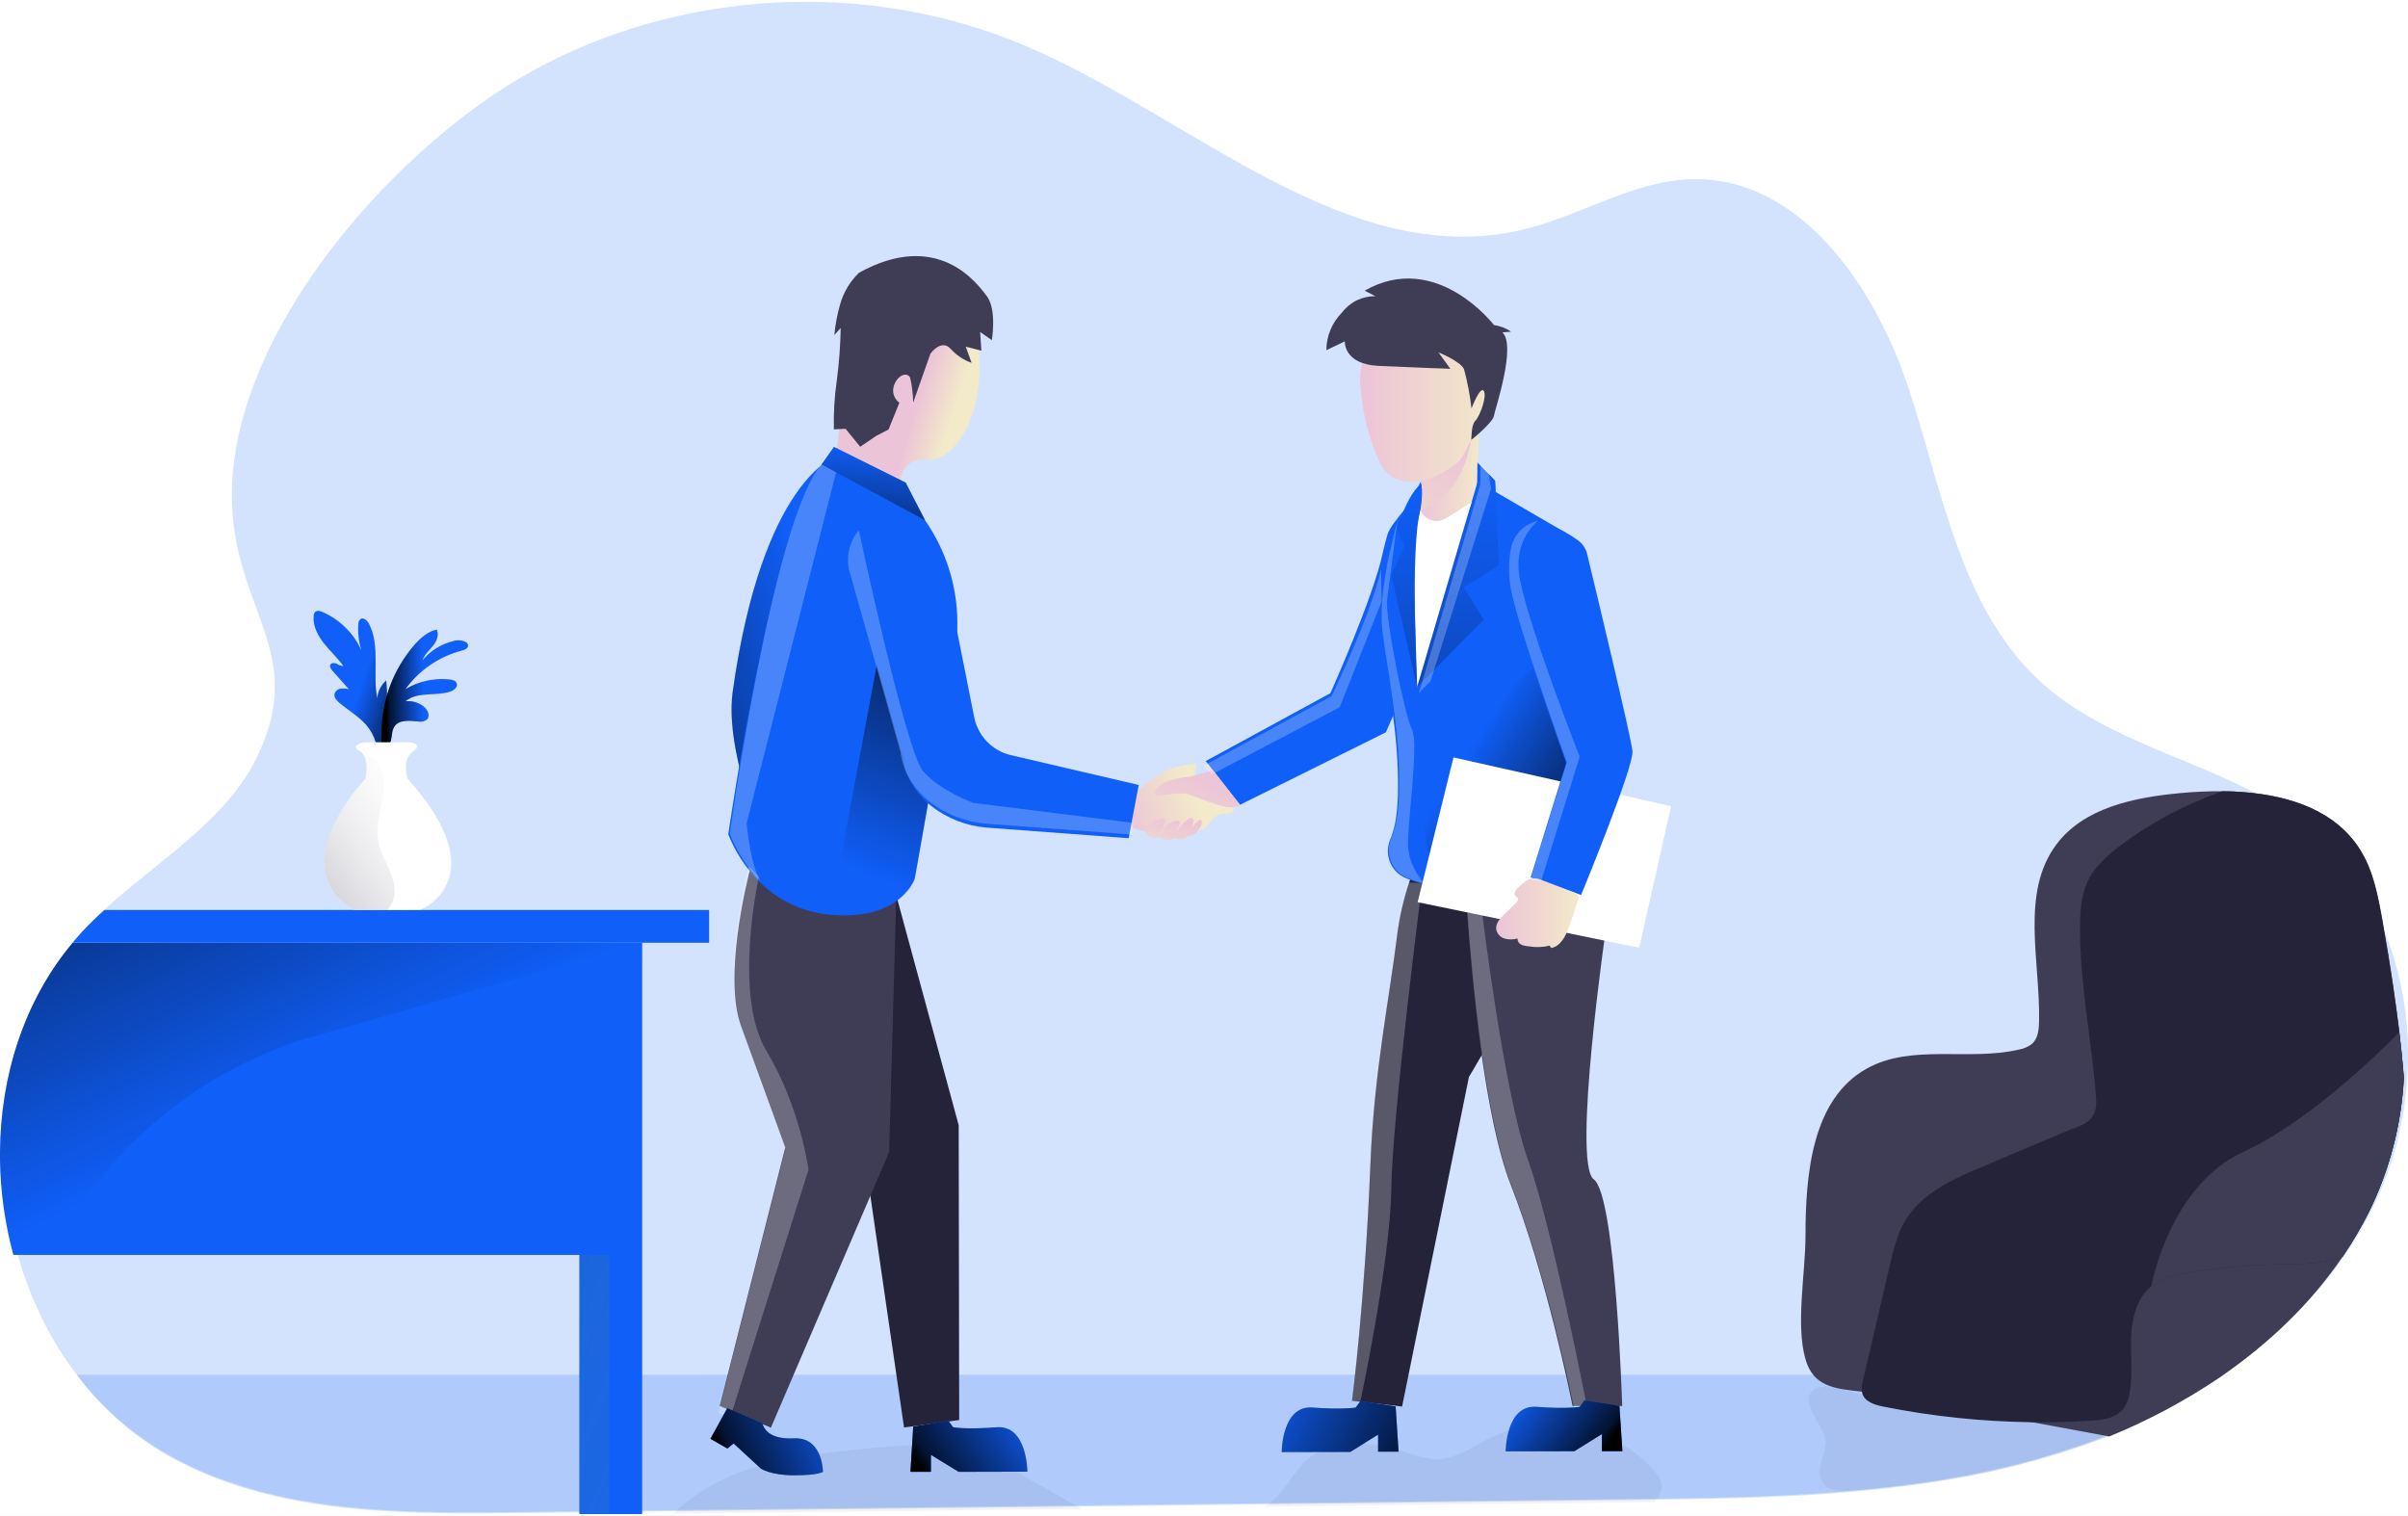 <svg width="413" height="260" viewBox="0 0 413 260" fill="none" xmlns="http://www.w3.org/2000/svg">
<rect width="413" height="260" fill="#E5E5E5"/>
<g id="Solicitar Contrata&#195;&#167;&#195;&#163;o de Docente - Parte 1" clip-path="url(#clip0_612_2)">
<rect width="1366" height="941" transform="translate(-666 -469)" fill="#F2F7F8"/>
<rect id="Rectangle 1915" x="-666" y="-469" width="1366" height="941" fill="black" fill-opacity="0.5"/>
<path id="Rectangle 1916" d="M-665 -352H610V461.2C610 466.612 605.612 471 600.2 471H-655.2C-660.612 471 -665 466.612 -665 461.2V-352Z" fill="#F2F7F8"/>
<rect id="Rectangle 1721" x="-566" y="-159" width="1077" height="593" rx="4" fill="white"/>
<g id="Handshake_Monochromatic 1" clip-path="url(#clip1_612_2)">
<path id="Vector" opacity="0.18" d="M412.9 184.249C412.492 192.275 410.445 200.132 406.884 207.333C401.079 218.89 392.045 228.331 381.353 235.632C375.388 239.676 369.016 243.083 362.343 245.797C358.67 247.303 354.922 248.618 351.114 249.736C328.054 256.5 303.721 256.831 279.718 257.113L110.788 259.082L88.57 259.339C81.502 259.424 74.298 259.474 67.17 259.082C53.569 258.349 40.22 256.022 28.514 249.324C22.484 245.855 17.218 241.197 13.034 235.632C5.098 225.135 0.807 211.75 0.602 198.409V197.007C0.687 183.988 4.697 171.15 13.034 161.126C13.565 160.492 14.107 159.864 14.673 159.256C15.851 157.98 17.14 156.744 18.493 155.508C27.111 147.715 38.49 140.73 43.649 130.691C52.722 113.024 41.408 105.814 39.919 88.483C37.412 59.34 66.849 25.85 90.761 12.479C116.473 -1.931 148.857 -3.66 175.958 7.902C204.633 20.142 231.392 46.798 261.641 39.281C271.366 36.864 280.3 30.915 290.321 30.739C308.839 30.383 321.692 49.26 327.457 66.917C333.222 84.574 336.35 104.502 350.056 116.999C359.892 125.963 373.452 129.334 385.363 135.289C388.981 137.047 392.406 139.177 395.585 141.645C402.603 147.202 407.426 154.744 410.203 163.125C412.407 169.937 413.322 177.101 412.9 184.249V184.249Z" fill="#105FF9"/>
<path id="Vector_2" opacity="0.18" d="M381.458 235.798C372.169 242.042 361.967 246.798 351.219 249.897C329.663 256.223 306.999 256.932 284.545 257.213L279.838 257.273L217.817 258.002L186.315 258.374L116.197 259.193L110.878 259.253L88.656 259.514C81.587 259.6 74.388 259.645 67.255 259.253C53.639 258.54 40.29 256.213 28.574 249.535C22.567 246.052 17.325 241.386 13.164 235.818L381.458 235.798Z" fill="#105FF9"/>
<path id="Vector_3" opacity="0.05" d="M313.1 247.083C313.245 249.178 311.761 251.203 312.182 253.259C312.804 256.273 316.238 255.771 319.316 255.545C326.795 254.932 336.36 253.786 343.644 251.902C350.387 250.153 355.294 248.465 361.721 246.375C362.223 246.209 362.067 244.782 362.092 244.254C362.132 243.556 361.21 243.295 360.513 243.249C354.157 243.043 347.73 243.249 341.494 241.993C338.691 241.42 335.944 240.546 333.102 240.219C329.593 239.822 326.083 240.255 322.574 239.988C320.033 239.792 313.842 237.004 311.48 238.149C307.941 239.903 312.924 244.551 313.1 247.083Z" fill="#000405"/>
<path id="Vector_4" opacity="0.05" d="M165.821 248.973C173.165 251.038 179.106 255.409 185.573 258.796C162.198 259.064 138.826 259.335 115.455 259.61C117.416 257.736 119.605 256.118 121.972 254.796C129.657 250.485 138.686 249.49 147.438 248.576C153.554 247.933 159.876 247.304 165.821 248.973Z" fill="#000405"/>
<path id="Vector_5" opacity="0.05" d="M285.027 255.163C284.921 255.834 284.633 256.463 284.195 256.982C284.04 257.184 283.909 257.403 283.804 257.635L279.097 257.695L217.065 258.409C218.19 257.534 219.21 256.53 220.103 255.419C221.397 253.811 222.429 251.987 223.933 250.59C228.375 246.46 235.408 247.229 241.163 249.083C242.913 249.656 244.672 250.309 246.517 250.284C249.786 250.244 252.593 248.113 255.541 246.646C264.8 242.013 277.057 244.495 283.794 252.369C284.456 253.183 285.113 254.128 285.027 255.163Z" fill="#000405"/>
<path id="Vector_6" d="M251.941 184.716L240.476 241.249L232.771 240.365L231.884 240.259C231.884 240.259 234.09 223.507 235.042 199.614C235.669 183.787 238.371 170.863 239.664 160.12C240.066 157.161 240.737 154.244 241.669 151.407C243.233 146.654 245.615 142.207 248.642 142.664C255.33 143.669 264.138 149.463 265.301 153.091C267.326 159.422 251.941 184.716 251.941 184.716Z" fill="#25233A"/>
<path id="Vector_7" opacity="0.24" d="M243.925 151.554C243.925 151.554 238.786 191.455 238.621 203.901C238.455 216.347 233.347 240.26 233.347 240.26L232.755 240.365L231.868 240.26C231.868 240.26 234.074 223.507 235.026 199.615C235.653 183.787 238.355 170.864 239.648 160.121C240.05 157.161 240.721 154.245 241.654 151.408C242.414 151.368 243.176 151.417 243.925 151.554V151.554Z" fill="white"/>
<path id="Vector_8" d="M278.225 241.159H269.702V241.109C269.472 239.958 265.191 218.703 259.14 203.308C254.628 191.826 252.448 168.441 251.62 156.472C251.29 151.95 251.159 149.056 251.159 149.056C251.159 149.056 268.464 143.936 270.71 146.207C272.956 148.478 275.508 158.769 275.508 158.769C275.508 158.769 269.582 199.519 273.352 202.283C277.122 205.046 278.225 241.159 278.225 241.159Z" fill="#3F3D56"/>
<path id="Vector_9" d="M143.374 78.288C143.374 78.288 130.771 82.182 125.668 118.642C123.823 131.786 135.553 155.005 135.553 155.005L143.374 78.288Z" fill="#105FF9"/>
<path id="Vector_10" d="M143.374 78.288C143.374 78.288 130.771 82.182 125.668 118.642C123.823 131.786 135.553 155.005 135.553 155.005L143.374 78.288Z" fill="url(#paint0_linear_612_2)"/>
<path id="Vector_11" d="M134.169 150.453C133.396 150.327 132.605 150.387 131.859 150.628C131.114 150.87 130.437 151.286 129.884 151.842C129.332 152.398 128.919 153.078 128.681 153.825C128.443 154.573 128.386 155.367 128.515 156.141C129.477 161.839 131.312 169.748 134.53 174.23C139.964 181.732 147.384 192.083 147.384 192.083L155.054 244.842L164.513 243.561L164.428 193.002L153.75 153.694L134.169 150.453Z" fill="#25233A"/>
<path id="Vector_12" d="M153.725 153.694L152.497 197.61L132.219 244.877L125.426 241.998L123.451 241.149L134.68 196.831C134.68 196.831 130.309 184.772 127.091 175.978C124.003 167.542 128.204 150.825 128.554 149.478V149.388L153.725 153.694Z" fill="#3F3D56"/>
<path id="Vector_13" d="M237.694 125.606L212.674 138.037L208.002 132.073L206.804 130.535L228.179 118.893C228.179 118.893 235.523 102.527 237.118 95.005C237.423 93.609 237.729 92.493 238.015 91.533C238.571 89.79 243.88 83.629 245.665 83.263C247.45 82.896 245.439 88.393 246.627 89.795C247.932 91.717 248.598 94.003 248.532 96.327C248.738 101 237.694 125.606 237.694 125.606Z" fill="#105FF9"/>
<path id="Vector_14" d="M270.704 140.163C270.704 140.163 258.277 155.132 243.95 151.569C242.963 151.32 241.998 150.994 241.062 150.594C239.845 150.068 238.885 149.08 238.393 147.847C237.901 146.613 237.916 145.234 238.435 144.012V143.982C239.819 140.836 239.859 136.289 239.734 132.093C239.443 122.441 237.007 111.994 236.826 107.648C236.706 104.869 237.152 100.935 237.969 97.006C239.408 90.021 241.979 83.062 244.641 82.66C252.482 81.449 255.169 83.59 255.169 83.59L268.554 91.383C275.216 98.347 271.978 109.281 270.704 140.163Z" fill="#105FF9"/>
<path id="Vector_15" d="M251.059 100.739L254.482 106.266L245.003 115.878L243.053 117.858L253.355 82.861L253.395 79.358L254.703 80.7V80.705L256.418 82.464L257.074 96.955L251.059 100.739Z" fill="#105FF9"/>
<path id="Vector_16" d="M269.432 108.994L267.978 146.725C267.978 146.725 247.525 156.468 244.823 145.519C242.732 137.057 248.081 127.405 248.081 127.405L269.432 108.994Z" fill="url(#paint1_linear_612_2)"/>
<path id="Vector_17" d="M249.289 129.917L243.138 154.744L281.147 162.563L286.611 138.273L249.289 129.917Z" fill="white"/>
<path id="Vector_18" d="M253.66 73.821C253.66 73.932 253.525 79.555 253.329 83.132C253.189 85.901 251.895 87.85 249.92 89.78C248.773 90.981 247.393 91.935 245.865 92.584C245.331 92.78 244.741 92.757 244.224 92.519C243.708 92.28 243.306 91.847 243.108 91.312C242.957 90.893 242.938 90.437 243.052 90.006C243.248 89.262 243.443 88.398 243.594 87.493C243.915 85.629 244.055 83.609 243.549 82.182C243.535 82.13 243.518 82.078 243.499 82.027C243.198 81.288 243.499 80.484 244.18 79.675C245.138 78.534 246.812 77.379 248.482 76.404C250.157 75.445 251.886 74.583 253.66 73.821V73.821Z" fill="url(#paint2_linear_612_2)"/>
<path id="Vector_19" d="M244.687 87.112C244.343 87.284 243.979 87.412 243.604 87.494C243.925 85.63 244.065 83.61 243.559 82.183L244.19 79.671L244.666 77.801L248.491 76.399L252.367 74.982C251.434 81.896 247.744 85.66 244.687 87.112Z" fill="url(#paint3_linear_612_2)"/>
<path id="Vector_20" d="M243.634 54.175C242.188 54.264 240.774 54.638 239.473 55.274C238.171 55.911 237.007 56.799 236.048 57.886C235.088 58.974 234.352 60.24 233.881 61.613C233.41 62.986 233.213 64.439 233.302 65.888V65.888C233.311 66.172 233.339 66.456 233.387 66.737C233.737 71.23 234.895 75.622 236.806 79.701C240.411 85.831 249.464 80.756 250.893 78.223C252.322 75.691 257.711 64.234 255.435 60.983C253.931 58.722 249.509 53.904 243.634 54.175Z" fill="url(#paint4_linear_612_2)"/>
<path id="Vector_21" d="M234.05 49.854L235.914 50.809C234.803 50.786 233.702 51.029 232.702 51.516C231.703 52.003 230.833 52.722 230.164 53.612C228.461 55.325 227.497 57.641 227.482 60.059L230.646 58.552C230.646 58.552 230.41 62.466 236.406 62.752C242.401 63.039 248.748 63.255 248.748 63.255L246.712 60.436C246.712 60.436 250.442 61.943 251.094 63.305C251.691 65.517 252.121 67.771 252.377 70.048C252.377 70.048 253.856 66.184 254.473 67.033C255.089 67.882 253.831 71.38 253.054 72.148C252.277 72.917 252.407 75.219 252.337 75.409C252.267 75.6 256.052 72.44 256.217 71.355C256.383 70.269 260.132 59.295 257.671 57.004L259.175 56.888C258.293 56.291 257.286 55.903 256.232 55.753C256.232 55.753 246.357 42.849 234.05 49.854Z" fill="#3F3D56"/>
<path id="Vector_22" d="M195.078 135.68C196.718 134.245 198.512 132.996 200.427 131.957C201.928 131.426 203.495 131.101 205.084 130.992C205.084 130.992 205.344 133.188 204.081 133.334C202.818 133.479 201.765 135.404 201.765 135.404C201.765 135.404 209.871 138.73 210.989 138.419C212.107 138.107 211.886 139.725 209.836 139.62C207.786 139.514 207.284 142.388 205.866 142.348C204.447 142.308 202.201 143.187 200.116 143.263C198.008 143.087 195.937 142.603 193.97 141.825L195.078 135.68Z" fill="url(#paint5_linear_612_2)"/>
<path id="Vector_23" d="M163.706 112.361L156.909 150.659C156.909 150.659 154.562 157.99 142.421 156.895C137.982 156.526 133.803 154.641 130.585 151.554V151.554L130.39 151.368L130.254 151.227C127.929 148.921 126.107 146.156 124.905 143.107C124.905 143.107 132.706 89.076 140.897 79.7C141.714 78.766 142.531 78.268 143.353 78.313C145.596 78.61 147.739 79.429 149.61 80.705C154.865 83.946 159.023 88.702 161.538 94.35C164.053 99.998 164.809 106.275 163.706 112.361V112.361Z" fill="#105FF9"/>
<path id="Vector_24" d="M150.927 111.079L142.405 156.889C142.405 156.889 155.464 158.688 156.893 150.659L160.903 127.359L150.927 111.079Z" fill="url(#paint6_linear_612_2)"/>
<path id="Vector_25" d="M143.373 78.288C143.373 78.288 144.671 68.435 145.193 62.028C145.714 55.622 147.8 47.04 158.527 48.14C169.255 49.24 169.291 65.495 166.328 72.299C163.365 79.102 159.415 78.906 159.415 78.906C159.415 78.906 154.071 77.741 154.271 84.182L143.373 78.288Z" fill="url(#paint7_linear_612_2)"/>
<path id="Vector_26" d="M147.333 46.778C145.771 48.282 144.644 50.181 144.07 52.275C143.588 53.972 143.263 55.709 143.097 57.465L144.19 56.264C144.136 59.271 143.913 62.272 143.523 65.254C143.116 68.031 142.948 70.839 143.022 73.645L145.027 73.544L147.534 76.63L150.301 74.75L152.396 73.67L154.251 69.077C153.79 68.745 153.452 68.269 153.289 67.724C153.126 67.178 153.147 66.595 153.349 66.063C154.03 64.188 155.725 63.756 156.121 64.862C156.423 66.239 156.591 67.642 156.622 69.052L159.58 60.656C159.58 60.656 161.435 58.048 163.059 59.842C164.033 60.928 165.264 61.751 166.638 62.234L165.636 59.46L168.318 60.148L168.107 56.943L170.112 58.345C170.112 58.345 170.99 53.154 169.29 50.853C167.591 48.551 160.833 39.331 147.333 46.778Z" fill="#3F3D56"/>
<path id="Vector_27" d="M195.304 134.64L193.945 141.836L193.579 143.77L169.11 141.941C162.338 141.358 155.691 136.716 154.848 129.927L146.381 99.965C146 98.736 145.935 97.431 146.194 96.171C146.452 94.91 147.026 93.737 147.86 92.759C148.694 91.781 149.762 91.031 150.964 90.579C152.166 90.128 153.463 89.989 154.733 90.177C156.345 90.418 157.857 91.108 159.098 92.168C160.338 93.227 161.258 94.614 161.751 96.171L167.08 122.988C167.39 124.567 168.147 126.023 169.261 127.182C170.375 128.34 171.799 129.152 173.362 129.52L195.304 134.64Z" fill="#105FF9"/>
<path id="Vector_28" d="M208.001 132.067L204.592 133.133C204.592 133.133 200.331 133.514 198.912 134.73C197.494 135.946 198.286 136.494 198.286 136.494C198.286 136.494 202.798 135.831 203.77 136.208C204.743 136.585 209.5 138.479 211.004 138.454C212.508 138.429 212.673 138.037 212.673 138.037L208.001 132.067Z" fill="url(#paint8_linear_612_2)"/>
<path id="Vector_29" d="M197.72 141.001C197.971 140.777 198.27 140.615 198.595 140.528C198.92 140.441 199.26 140.431 199.589 140.499C199.663 140.512 199.732 140.547 199.785 140.6C199.817 140.661 199.834 140.729 199.834 140.798C199.834 140.867 199.817 140.935 199.785 140.996C199.559 141.762 199.199 142.482 198.722 143.122C199.254 142.941 199.499 142.348 199.835 141.901C200.088 141.565 200.413 141.291 200.786 141.098C201.16 140.905 201.571 140.798 201.991 140.785C202.091 140.776 202.193 140.797 202.281 140.846C202.487 140.986 202.397 141.308 202.281 141.534C202.071 141.956 201.865 142.383 201.655 142.81C202.187 142.041 202.802 141.333 203.49 140.7C203.654 140.524 203.861 140.394 204.091 140.323C204.207 140.287 204.331 140.295 204.442 140.344C204.552 140.393 204.641 140.48 204.693 140.589C204.738 140.723 204.738 140.868 204.693 141.001C204.548 141.583 204.293 142.13 203.941 142.614C204.364 141.914 204.896 141.285 205.515 140.75C205.559 140.698 205.614 140.658 205.677 140.632C205.74 140.607 205.808 140.597 205.876 140.605C205.952 140.63 206.015 140.684 206.051 140.755C206.262 141.107 206.051 141.554 205.831 141.906C205.425 142.554 204.908 143.248 204.151 143.363C203.981 143.373 203.813 143.403 203.65 143.454C203.534 143.513 203.424 143.586 203.324 143.67C203.064 143.849 202.756 143.949 202.44 143.956C202.124 143.963 201.813 143.877 201.545 143.71C201.179 143.942 200.753 144.063 200.32 144.056C199.887 144.048 199.466 143.914 199.108 143.67C199.026 143.598 198.923 143.554 198.815 143.546C198.706 143.538 198.598 143.565 198.507 143.624C198.18 143.736 197.828 143.743 197.497 143.645C197.167 143.547 196.875 143.348 196.662 143.077C196.211 142.434 197.223 141.434 197.72 141.001Z" fill="url(#paint9_linear_612_2)"/>
<path id="Vector_30" d="M271.176 153.508L262.804 150.609L262.518 150.508L268.619 130.852C268.619 130.852 260.598 108.743 259.265 101.975C258.834 99.724 258.814 97.414 259.205 95.156C259.401 93.983 259.946 92.897 260.769 92.041C261.592 91.185 262.655 90.598 263.817 90.358C265.116 90.07 266.475 90.248 267.657 90.86C268.701 91.402 269.706 92.017 270.665 92.699C271.433 93.259 271.979 94.075 272.204 95.001C273.707 101.191 279.758 126.445 279.984 128.842C280.229 131.59 271.176 153.508 271.176 153.508Z" fill="#105FF9"/>
<path id="Vector_31" d="M260.332 152.277C259.921 152.669 259.53 153.372 259.966 153.744C260.071 153.835 260.217 153.885 260.302 153.995C260.513 154.262 260.252 154.634 260.011 154.87L258.006 156.824C257.264 157.543 256.457 158.442 256.628 159.462C256.711 159.825 256.889 160.159 257.145 160.428C257.401 160.698 257.724 160.894 258.081 160.995C258.801 161.183 259.557 161.174 260.272 160.97C260.26 161.181 260.31 161.392 260.416 161.575C260.522 161.758 260.679 161.906 260.869 162C261.253 162.179 261.668 162.282 262.092 162.301C263.314 162.519 264.568 162.485 265.776 162.201C265.867 162.337 265.957 162.467 266.052 162.598C267.636 162.316 268.498 160.618 269.06 159.111C269.621 157.603 270.193 155.925 270.674 154.302C270.764 154.084 270.78 153.842 270.719 153.614C270.644 153.479 270.542 153.362 270.42 153.27C270.297 153.177 270.157 153.111 270.007 153.076C268.092 152.347 266.182 151.604 264.262 150.885C262.488 150.222 261.681 151.016 260.332 152.277Z" fill="url(#paint10_linear_612_2)"/>
<path id="Vector_32" d="M251.059 100.739L254.482 106.266L245.003 115.878L243.053 117.858L253.355 82.861L253.395 79.358L254.703 80.7V80.705L256.418 82.464L257.074 96.955L251.059 100.739Z" fill="#105FF9"/>
<path id="Vector_33" d="M243.604 87.493L242.326 93.523L243.053 117.853L252.392 86.132L248.382 88.674C248.166 88.81 247.946 88.936 247.715 89.051C247.367 89.227 246.988 89.332 246.599 89.361C246.21 89.389 245.819 89.341 245.449 89.218C245.079 89.095 244.737 88.901 244.442 88.645C244.147 88.39 243.905 88.079 243.73 87.73V87.73C243.69 87.649 243.655 87.569 243.62 87.484L243.604 87.493Z" fill="white"/>
<path id="Vector_34" d="M243.664 82.635L239.498 90.458L240.882 93.724L238.621 98.623L243.038 117.853C243.038 117.853 241.829 94.347 243.589 87.484C243.604 87.494 244.186 84.223 243.664 82.635Z" fill="#105FF9"/>
<path id="Vector_35" d="M251.059 100.739L254.482 106.266L245.003 115.878L243.053 117.858L253.355 82.861L253.395 79.358L254.703 80.7V80.705L256.418 82.464L257.074 96.955L251.059 100.739Z" fill="url(#paint11_linear_612_2)"/>
<path id="Vector_36" d="M243.664 82.635L239.498 90.458L240.882 93.724L238.621 98.623L243.038 117.853C243.038 117.853 241.829 94.347 243.589 87.484C243.604 87.494 244.186 84.223 243.664 82.635Z" fill="url(#paint12_linear_612_2)"/>
<path id="Vector_37" d="M143.033 76.64L155.34 82.775L158.668 89.242L140.907 79.665L143.033 76.64Z" fill="#105FF9"/>
<path id="Vector_38" d="M143.033 76.64L155.34 82.775L158.668 89.242L140.907 79.665L143.033 76.64Z" fill="url(#paint13_linear_612_2)"/>
<path id="Vector_39" d="M110.137 161.708V259.69H99.374V215.241H2.291C0.853 209.944 0.084 204.486 0 198.996L0 197.61C0.085 184.596 4.091 171.722 12.437 161.728L110.137 161.708Z" fill="#105FF9"/>
<path id="Vector_40" d="M121.622 156.076V161.694H12.438C12.964 161.061 13.51 160.433 14.072 159.825C15.255 158.548 16.538 157.312 17.897 156.076H121.622Z" fill="#105FF9"/>
<path id="Vector_41" d="M62.237 123.747C61.004 122.561 59.53 121.657 58.226 120.572C57.765 120.19 57.279 119.677 57.369 119.064C57.427 118.827 57.553 118.611 57.731 118.445C57.909 118.278 58.132 118.166 58.372 118.125C58.859 118.059 59.355 118.09 59.831 118.215L57.023 115.049C56.763 114.753 56.482 114.346 56.672 113.999C56.863 113.653 57.399 113.673 57.77 113.848C58.106 114.08 58.497 114.22 58.903 114.255C57.901 112.844 56.627 111.693 55.559 110.351C54.492 109.01 53.634 107.336 53.795 105.648C53.799 105.402 53.886 105.165 54.04 104.975C54.361 104.653 54.903 104.789 55.319 104.975C58.288 106.27 60.671 108.628 62.001 111.587C61.538 110.146 61.351 108.631 61.45 107.12C61.44 106.945 61.469 106.769 61.535 106.605C61.601 106.442 61.702 106.295 61.831 106.176C62.332 105.829 62.994 106.427 63.285 106.985C65.26 110.839 63.881 115.527 64.688 119.793C64.793 118.607 65.346 117.505 66.232 116.713C66.478 118.909 66.393 121.129 65.981 123.3C66.598 123.571 66.548 124.456 66.393 125.119C66.192 126.124 65.941 127.129 65.641 128.134C64.538 128.043 64.518 127.44 64.172 126.551C63.736 125.488 63.075 124.531 62.237 123.747V123.747Z" fill="#105FF9"/>
<path id="Vector_42" d="M71.075 110.612C72.112 109.431 73.356 108.311 74.895 107.989C75.361 108.889 74.895 109.999 74.248 110.788C73.601 111.577 72.799 112.295 72.473 113.23C73.816 111.623 75.633 110.485 77.662 109.979C78.382 109.733 79.17 109.778 79.858 110.105C79.956 110.157 80.043 110.228 80.114 110.314C80.184 110.401 80.237 110.5 80.269 110.607C80.389 111.16 79.687 111.491 79.136 111.612C75.266 112.634 71.87 114.969 69.526 118.22C71.813 116.833 74.494 116.244 77.15 116.546C77.612 116.602 78.153 116.742 78.324 117.169C78.589 117.803 77.872 118.405 77.221 118.622C74.714 119.456 71.576 118.566 69.551 120.285C70.648 120.164 71.75 120.47 72.629 121.139C73.336 121.677 73.857 122.777 73.235 123.41C73.025 123.574 72.781 123.689 72.521 123.748C72.261 123.808 71.992 123.809 71.731 123.752C70.283 123.626 68.498 123.385 67.666 124.581C67.21 125.239 67.245 126.088 67.074 126.892C66.939 127.53 66.413 128.661 65.721 128.038C65.26 127.621 65.44 126.164 65.44 125.611C65.474 120.104 67.469 114.791 71.065 110.627L71.075 110.612Z" fill="#105FF9"/>
<path id="Vector_43" d="M62.237 123.747C61.004 122.561 59.53 121.657 58.226 120.572C57.765 120.19 57.279 119.677 57.369 119.064C57.427 118.827 57.553 118.611 57.731 118.445C57.909 118.278 58.132 118.166 58.372 118.125C58.859 118.059 59.355 118.09 59.831 118.215L57.023 115.049C56.763 114.753 56.482 114.346 56.672 113.999C56.863 113.653 57.399 113.673 57.77 113.848C58.106 114.08 58.497 114.22 58.903 114.255C57.901 112.844 56.627 111.693 55.559 110.351C54.492 109.01 53.634 107.336 53.795 105.648C53.799 105.402 53.886 105.165 54.04 104.975C54.361 104.653 54.903 104.789 55.319 104.975C58.288 106.27 60.671 108.628 62.001 111.587C61.538 110.146 61.351 108.631 61.45 107.12C61.44 106.945 61.469 106.769 61.535 106.605C61.601 106.442 61.702 106.295 61.831 106.176C62.332 105.829 62.994 106.427 63.285 106.985C65.26 110.839 63.881 115.527 64.688 119.793C64.793 118.607 65.346 117.505 66.232 116.713C66.478 118.909 66.393 121.129 65.981 123.3C66.598 123.571 66.548 124.456 66.393 125.119C66.192 126.124 65.941 127.129 65.641 128.134C64.538 128.043 64.518 127.44 64.172 126.551C63.736 125.488 63.075 124.531 62.237 123.747V123.747Z" fill="url(#paint14_linear_612_2)"/>
<path id="Vector_44" d="M71.075 110.612C72.112 109.431 73.356 108.311 74.895 107.989C75.361 108.889 74.895 109.999 74.248 110.788C73.601 111.577 72.799 112.295 72.473 113.23C73.816 111.623 75.633 110.485 77.662 109.979C78.382 109.733 79.17 109.778 79.858 110.105C79.956 110.157 80.043 110.228 80.114 110.314C80.184 110.401 80.237 110.5 80.269 110.607C80.389 111.16 79.687 111.491 79.136 111.612C75.266 112.634 71.87 114.969 69.526 118.22C71.813 116.833 74.494 116.244 77.15 116.546C77.612 116.602 78.153 116.742 78.324 117.169C78.589 117.803 77.872 118.405 77.221 118.622C74.714 119.456 71.576 118.566 69.551 120.285C70.648 120.164 71.75 120.47 72.629 121.139C73.336 121.677 73.857 122.777 73.235 123.41C73.025 123.574 72.781 123.689 72.521 123.748C72.261 123.808 71.992 123.809 71.731 123.752C70.283 123.626 68.498 123.385 67.666 124.581C67.21 125.239 67.245 126.088 67.074 126.892C66.939 127.53 66.413 128.661 65.721 128.038C65.26 127.621 65.44 126.164 65.44 125.611C65.474 120.104 67.469 114.791 71.065 110.627L71.075 110.612Z" fill="url(#paint15_linear_612_2)"/>
<path id="Vector_45" d="M72.127 156.036L66.392 156.066H60.718C48.235 148.649 62.663 133.565 62.663 133.565C62.663 133.565 63.234 131.213 62.487 129.731C62.315 129.374 62.046 129.072 61.71 128.862C59.87 127.756 62.437 127.319 62.437 127.319H70.137C70.137 127.319 72.774 127.54 70.794 128.932C68.814 130.324 69.917 133.565 69.917 133.565C85.322 150.734 72.127 156.036 72.127 156.036Z" fill="white"/>
<path id="Vector_46" opacity="0.51" d="M66.808 155.613C66.682 155.774 66.543 155.926 66.392 156.065H60.718C48.235 148.649 62.663 133.565 62.663 133.565C62.663 133.565 63.234 131.213 62.487 129.731C64.994 129.54 66.202 132.781 65.866 134.841C65.61 136.429 65.365 138.022 65.089 139.609C64.768 141.094 64.683 142.62 64.838 144.132C65.149 146.141 66.292 147.915 67.039 149.804C67.786 151.694 68.057 154.005 66.808 155.613Z" fill="url(#paint16_linear_612_2)"/>
<path id="Vector_47" d="M110.137 161.708L54.051 177.682C44.323 180.451 35.278 185.221 27.491 191.688C19.704 198.154 13.346 206.176 8.823 215.241H2.306C0.863 209.944 0.089 204.487 0 198.996L0 197.61C0.085 184.596 4.091 171.722 12.437 161.728L110.137 161.708Z" fill="url(#paint17_linear_612_2)"/>
<path id="Vector_48" opacity="0.61" d="M104.517 215.242H99.374V259.61H104.517V215.242Z" fill="url(#paint18_linear_612_2)"/>
<path id="Vector_49" d="M412.293 184.832C411.883 192.858 409.836 200.714 406.278 207.915C404.959 210.539 403.469 213.072 401.816 215.498C396.262 223.678 388.998 230.572 380.761 236.22C374.795 240.26 368.424 243.666 361.752 246.38L348.462 243.922L322.991 239.214C321.743 238.983 320.534 238.837 319.391 238.712C314.694 238.179 311.04 237.918 309.661 233.139C307.952 227.255 309.661 218.251 309.661 212.081C309.661 201.358 310.779 188.59 320.093 183.324C327.823 178.963 337.639 182.043 346.266 180.023C347.098 179.887 347.881 179.541 348.542 179.018C349.545 178.089 349.7 176.581 349.725 175.215C349.941 164.839 346.482 153.201 352.668 144.88C357.4 138.519 366.058 136.765 373.938 136.032C376.364 135.801 378.801 135.695 381.237 135.715C382.42 135.715 383.602 135.766 384.782 135.866C392.948 136.499 400.728 139.127 404.879 145.865C407.1 149.463 407.887 153.734 408.629 157.899C408.965 159.824 409.3 161.763 409.631 163.703C410.734 170.647 411.737 177.757 412.293 184.832Z" fill="#3F3D56"/>
<path id="Vector_50" d="M412.293 184.833C411.883 192.858 409.835 200.715 406.277 207.916C404.959 210.54 403.469 213.073 401.816 215.498C398.763 216.8 395.088 216.785 391.684 216.835C386.326 216.916 380.981 217.376 375.688 218.212C373.311 218.583 370.835 219.081 368.97 220.608C366.509 222.618 365.657 226.05 365.521 229.241C365.386 232.432 365.812 235.662 365.271 238.813C365.143 239.875 364.74 240.885 364.102 241.742C362.824 243.285 360.593 243.561 358.588 243.687C355.199 243.891 351.809 243.975 348.417 243.938C339.886 243.828 331.383 242.933 323.016 241.265C321.567 240.974 319.877 240.456 319.416 239.044C319.383 238.939 319.359 238.832 319.346 238.723C319.27 238.059 319.332 237.387 319.526 236.748L324.113 217.066C324.735 214.393 325.377 211.669 326.795 209.323C329.623 204.625 334.997 202.223 340.035 200.098L353.6 194.364C357.31 192.807 359.831 192.606 359.501 188.229C358.774 178.552 356.748 169.135 356.748 159.367C356.748 156.563 356.879 153.664 358.082 151.142C359.285 148.619 361.446 146.7 363.666 145.012C368.997 141.03 374.906 137.893 381.187 135.711C382.37 135.711 383.551 135.761 384.731 135.862C392.897 136.495 400.678 139.123 404.828 145.861C407.049 149.459 407.836 153.73 408.578 157.895C408.914 159.819 409.25 161.759 409.581 163.699C410.308 168.105 410.974 172.557 411.511 177.019C411.822 179.612 412.072 182.205 412.293 184.833Z" fill="#25233A"/>
<path id="Vector_51" d="M412.293 184.832C411.883 192.858 409.836 200.714 406.278 207.916C404.96 210.539 403.469 213.072 401.816 215.498C398.763 216.799 395.089 216.784 391.685 216.835C386.327 216.916 380.981 217.376 375.688 218.211C373.312 218.583 370.836 219.081 368.971 220.608C368.971 220.608 372.084 203.363 384.782 197.555C397.48 191.746 411.511 177.009 411.511 177.009C411.822 179.612 412.073 182.204 412.293 184.832Z" fill="#3F3D56"/>
<path id="Vector_52" d="M133.613 149.197C133.542 149.137 133.477 149.071 133.412 149.006L133.457 149.046C133.515 149.09 133.567 149.14 133.613 149.197V149.197Z" fill="url(#paint19_linear_612_2)"/>
<path id="Vector_53" opacity="0.24" d="M128.058 141.202C128.058 141.202 128.785 149.287 130.65 151.342C128.272 148.984 126.409 146.155 125.181 143.036C125.181 143.036 132.545 89.272 140.897 79.675L143.403 81.006L128.058 141.202Z" fill="white"/>
<path id="Vector_54" opacity="0.24" d="M236.851 97.618L236.966 103.145L229.768 121.31L207.77 132.867L206.537 131.284L228.399 119.395C228.399 119.395 235.222 105.326 236.851 97.618Z" fill="white"/>
<path id="Vector_55" opacity="0.24" d="M194.416 141.157L194.045 143.137L169.02 141.268C162.092 140.67 155.294 135.921 154.432 128.982L145.795 98.332C145.405 97.074 145.338 95.738 145.601 94.447C145.864 93.157 146.448 91.954 147.299 90.95C147.299 90.95 155.365 128.887 158.327 132.283C161.29 135.68 166.935 137.715 166.935 137.715L194.416 141.157Z" fill="white"/>
<path id="Vector_56" opacity="0.24" d="M138.671 200.625L125.211 243.234L123.206 242.37L134.691 197.047C134.691 197.047 130.219 184.717 126.931 175.717C123.773 167.09 128.069 149.996 128.435 148.619L130.154 150.403C130.154 150.403 125.642 170.632 131.448 180.25C137.253 189.867 138.671 200.625 138.671 200.625Z" fill="white"/>
<path id="Vector_57" opacity="0.24" d="M244.261 151.553C243.252 151.296 242.265 150.96 241.308 150.548C240.691 150.283 240.131 149.899 239.662 149.417C239.192 148.935 238.822 148.365 238.573 147.74C238.323 147.114 238.199 146.446 238.207 145.772C238.216 145.099 238.356 144.434 238.621 143.815V143.74C240.04 140.524 240.08 135.871 239.95 131.58C239.654 121.711 237.163 111.044 236.977 106.582C236.857 103.743 237.313 99.718 238.145 95.698L239.719 89.02C239.719 89.02 238.275 99.854 237.904 102.823C237.534 105.793 240.912 122.701 242.171 125.153C243.429 127.605 241.223 142.036 241.519 145.463C241.815 148.89 244.261 151.553 244.261 151.553Z" fill="white"/>
<path id="Vector_58" opacity="0.24" d="M272.179 241.26L270.128 242.265C269.893 241.084 265.506 219.352 259.325 203.605C254.708 191.862 252.482 167.929 251.615 155.709L254.157 156.211C254.157 156.211 257.927 187.415 262.067 198.952C266.208 210.488 272.179 241.26 272.179 241.26Z" fill="white"/>
<path id="Vector_59" opacity="0.24" d="M270.935 129.776L264.288 151.236L262.784 150.95L262.488 150.85L268.729 130.751C268.729 130.751 260.558 108.17 259.175 101.215C258.734 98.914 258.712 96.551 259.109 94.241C259.31 93.041 259.868 91.931 260.71 91.054C261.551 90.178 262.638 89.578 263.827 89.332C263.827 89.332 259.315 92.483 260.688 99.447C262.483 108.396 270.935 129.776 270.935 129.776Z" fill="white"/>
<path id="Vector_60" opacity="0.24" d="M255.741 83.795L245.349 116.838L243.354 118.863L253.891 83.072L253.931 79.489L255.27 80.861V80.866L255.741 83.795Z" fill="white"/>
<path id="Vector_61" d="M124.735 241.526L121.853 246.782L124.75 248.445L125.828 247.581L130.5 251.892C130.5 251.892 132.169 253.048 136.255 253.048C140.341 253.048 141.148 252.46 141.148 252.46C141.148 252.46 141.148 246.43 136.135 246.707C131.122 246.983 130.776 244.124 130.776 244.124L124.735 241.526Z" fill="#105FF9"/>
<path id="Vector_62" d="M156.627 244.682L156.156 252.45H159.665V249.535L164.428 252.45L176.203 252.42C176.203 252.42 176.203 244.38 170.91 244.802C165.616 245.224 163.48 244.802 163.48 244.802L162.643 243.682L156.627 244.682Z" fill="#105FF9"/>
<path id="Vector_63" d="M277.753 241.139L278.254 248.902H274.745V245.967L270.018 248.912L258.242 248.942C258.242 248.942 258.242 240.902 263.501 241.299C268.76 241.696 270.93 241.299 270.93 241.299L271.757 240.174L277.753 241.139Z" fill="#105FF9"/>
<path id="Vector_64" d="M239.368 241.235L239.869 248.993H236.36V246.058L231.603 249.033L219.827 249.063C219.827 249.063 219.827 241.024 225.086 241.42C230.345 241.817 232.515 241.42 232.515 241.42L233.342 240.295L239.368 241.235Z" fill="#105FF9"/>
<path id="Vector_65" d="M124.735 241.526L121.853 246.782L124.75 248.445L125.828 247.581L130.5 251.892C130.5 251.892 132.169 253.048 136.255 253.048C140.341 253.048 141.148 252.46 141.148 252.46C141.148 252.46 141.148 246.43 136.135 246.707C131.122 246.983 130.776 244.124 130.776 244.124L124.735 241.526Z" fill="url(#paint20_linear_612_2)"/>
<path id="Vector_66" d="M156.627 244.682L156.156 252.45H159.665V249.535L164.428 252.45L176.203 252.42C176.203 252.42 176.203 244.38 170.91 244.802C165.616 245.224 163.48 244.802 163.48 244.802L162.643 243.682L156.627 244.682Z" fill="url(#paint21_linear_612_2)"/>
<path id="Vector_67" d="M277.753 241.139L278.254 248.902H274.745V245.967L270.018 248.912L258.242 248.942C258.242 248.942 258.242 240.902 263.501 241.299C268.76 241.696 270.93 241.299 270.93 241.299L271.757 240.174L277.753 241.139Z" fill="url(#paint22_linear_612_2)"/>
<path id="Vector_68" d="M239.368 241.235L239.869 248.993H236.36V246.058L231.603 249.033L219.827 249.063C219.827 249.063 219.827 241.024 225.086 241.42C230.345 241.817 232.515 241.42 232.515 241.42L233.342 240.295L239.368 241.235Z" fill="url(#paint23_linear_612_2)"/>
</g>
</g>
<defs>
<linearGradient id="paint0_linear_612_2" x1="143.96" y1="115.084" x2="91.006" y2="133.398" gradientUnits="userSpaceOnUse">
<stop stop-opacity="0"/>
<stop offset="0.91" stop-opacity="0.8"/>
<stop offset="1"/>
</linearGradient>
<linearGradient id="paint1_linear_612_2" x1="253.595" y1="126.133" x2="277.343" y2="141.077" gradientUnits="userSpaceOnUse">
<stop stop-opacity="0"/>
<stop offset="0.91" stop-opacity="0.8"/>
<stop offset="1"/>
</linearGradient>
<linearGradient id="paint2_linear_612_2" x1="243.338" y1="83.268" x2="254.061" y2="83.268" gradientUnits="userSpaceOnUse">
<stop stop-color="#ECC4D7"/>
<stop offset="0.42" stop-color="#EFD4D1"/>
<stop offset="1" stop-color="#F2EAC9"/>
</linearGradient>
<linearGradient id="paint3_linear_612_2" x1="249.835" y1="75.756" x2="230.866" y2="107.242" gradientUnits="userSpaceOnUse">
<stop stop-color="#ECC4D7"/>
<stop offset="0.42" stop-color="#EFD4D1"/>
<stop offset="1" stop-color="#F2EAC9"/>
</linearGradient>
<linearGradient id="paint4_linear_612_2" x1="233.688" y1="68.385" x2="256.397" y2="68.385" gradientUnits="userSpaceOnUse">
<stop stop-color="#ECC4D7"/>
<stop offset="0.42" stop-color="#EFD4D1"/>
<stop offset="1" stop-color="#F2EAC9"/>
</linearGradient>
<linearGradient id="paint5_linear_612_2" x1="192.987" y1="141.157" x2="204.79" y2="136.568" gradientUnits="userSpaceOnUse">
<stop stop-color="#ECC4D7"/>
<stop offset="0.42" stop-color="#EFD4D1"/>
<stop offset="1" stop-color="#F2EAC9"/>
</linearGradient>
<linearGradient id="paint6_linear_612_2" x1="146.426" y1="149.227" x2="167.398" y2="98.617" gradientUnits="userSpaceOnUse">
<stop stop-opacity="0"/>
<stop offset="0.91" stop-opacity="0.8"/>
<stop offset="1"/>
</linearGradient>
<linearGradient id="paint7_linear_612_2" x1="158.101" y1="66.586" x2="164.315" y2="68.512" gradientUnits="userSpaceOnUse">
<stop stop-color="#ECC4D7"/>
<stop offset="0.42" stop-color="#EFD4D1"/>
<stop offset="1" stop-color="#F2EAC9"/>
</linearGradient>
<linearGradient id="paint8_linear_612_2" x1="207.109" y1="132.826" x2="195.272" y2="160.678" gradientUnits="userSpaceOnUse">
<stop stop-color="#ECC4D7"/>
<stop offset="0.42" stop-color="#EFD4D1"/>
<stop offset="1" stop-color="#F2EAC9"/>
</linearGradient>
<linearGradient id="paint9_linear_612_2" x1="201.73" y1="140.489" x2="199.001" y2="150.379" gradientUnits="userSpaceOnUse">
<stop stop-color="#ECC4D7"/>
<stop offset="0.42" stop-color="#EFD4D1"/>
<stop offset="1" stop-color="#F2EAC9"/>
</linearGradient>
<linearGradient id="paint10_linear_612_2" x1="256.783" y1="156.623" x2="270.935" y2="156.623" gradientUnits="userSpaceOnUse">
<stop stop-color="#ECC4D7"/>
<stop offset="0.42" stop-color="#EFD4D1"/>
<stop offset="1" stop-color="#F2EAC9"/>
</linearGradient>
<linearGradient id="paint11_linear_612_2" x1="250.196" y1="82.549" x2="249.491" y2="213.131" gradientUnits="userSpaceOnUse">
<stop stop-opacity="0"/>
<stop offset="0.91" stop-opacity="0.8"/>
<stop offset="1"/>
</linearGradient>
<linearGradient id="paint12_linear_612_2" x1="241.298" y1="82.499" x2="240.593" y2="213.081" gradientUnits="userSpaceOnUse">
<stop stop-opacity="0"/>
<stop offset="0.91" stop-opacity="0.8"/>
<stop offset="1"/>
</linearGradient>
<linearGradient id="paint13_linear_612_2" x1="150.648" y1="76.645" x2="148.281" y2="98.054" gradientUnits="userSpaceOnUse">
<stop stop-opacity="0"/>
<stop offset="0.44" stop-opacity="0.35"/>
<stop offset="0.91" stop-opacity="0.8"/>
<stop offset="1"/>
</linearGradient>
<linearGradient id="paint14_linear_612_2" x1="62.337" y1="116.632" x2="72.031" y2="119.634" gradientUnits="userSpaceOnUse">
<stop stop-opacity="0"/>
<stop offset="0.91" stop-opacity="0.8"/>
<stop offset="1"/>
</linearGradient>
<linearGradient id="paint15_linear_612_2" x1="72.534" y1="118.074" x2="66.232" y2="118.169" gradientUnits="userSpaceOnUse">
<stop stop-opacity="0"/>
<stop offset="0.91" stop-opacity="0.8"/>
<stop offset="1"/>
</linearGradient>
<linearGradient id="paint16_linear_612_2" x1="76.368" y1="134.238" x2="42.577" y2="158.639" gradientUnits="userSpaceOnUse">
<stop stop-color="white" stop-opacity="0"/>
<stop offset="1" stop-color="#3F3D56"/>
</linearGradient>
<linearGradient id="paint17_linear_612_2" x1="55.545" y1="187.053" x2="15.303" y2="103.087" gradientUnits="userSpaceOnUse">
<stop stop-opacity="0"/>
<stop offset="0.91" stop-opacity="0.8"/>
<stop offset="1"/>
</linearGradient>
<linearGradient id="paint18_linear_612_2" x1="-61.114" y1="172.05" x2="191.62" y2="272.908" gradientUnits="userSpaceOnUse">
<stop offset="0.17" stop-color="#00272E"/>
<stop offset="1" stop-color="#69B9EB" stop-opacity="0"/>
</linearGradient>
<linearGradient id="paint19_linear_612_2" x1="133.412" y1="149.101" x2="133.613" y2="149.101" gradientUnits="userSpaceOnUse">
<stop stop-color="#68E1FD"/>
<stop offset="1" stop-color="#69B9EB"/>
</linearGradient>
<linearGradient id="paint20_linear_612_2" x1="144.607" y1="241.838" x2="124.163" y2="250.842" gradientUnits="userSpaceOnUse">
<stop stop-opacity="0"/>
<stop offset="0.91" stop-opacity="0.8"/>
<stop offset="1"/>
</linearGradient>
<linearGradient id="paint21_linear_612_2" x1="177.011" y1="241.431" x2="159.133" y2="253.381" gradientUnits="userSpaceOnUse">
<stop stop-opacity="0"/>
<stop offset="0.91" stop-opacity="0.8"/>
<stop offset="1"/>
</linearGradient>
<linearGradient id="paint22_linear_612_2" x1="259.806" y1="238.827" x2="274.183" y2="249.679" gradientUnits="userSpaceOnUse">
<stop stop-opacity="0"/>
<stop offset="0.91" stop-opacity="0.8"/>
<stop offset="1"/>
</linearGradient>
<linearGradient id="paint23_linear_612_2" x1="215.817" y1="238.149" x2="243.816" y2="252.302" gradientUnits="userSpaceOnUse">
<stop stop-opacity="0"/>
<stop offset="0.91" stop-opacity="0.8"/>
<stop offset="1"/>
</linearGradient>
<clipPath id="clip0_612_2">
<rect width="1366" height="941" fill="white" transform="translate(-666 -469)"/>
</clipPath>
<clipPath id="clip1_612_2">
<rect width="413" height="312" fill="white" transform="translate(0 -26)"/>
</clipPath>
</defs>
</svg>
